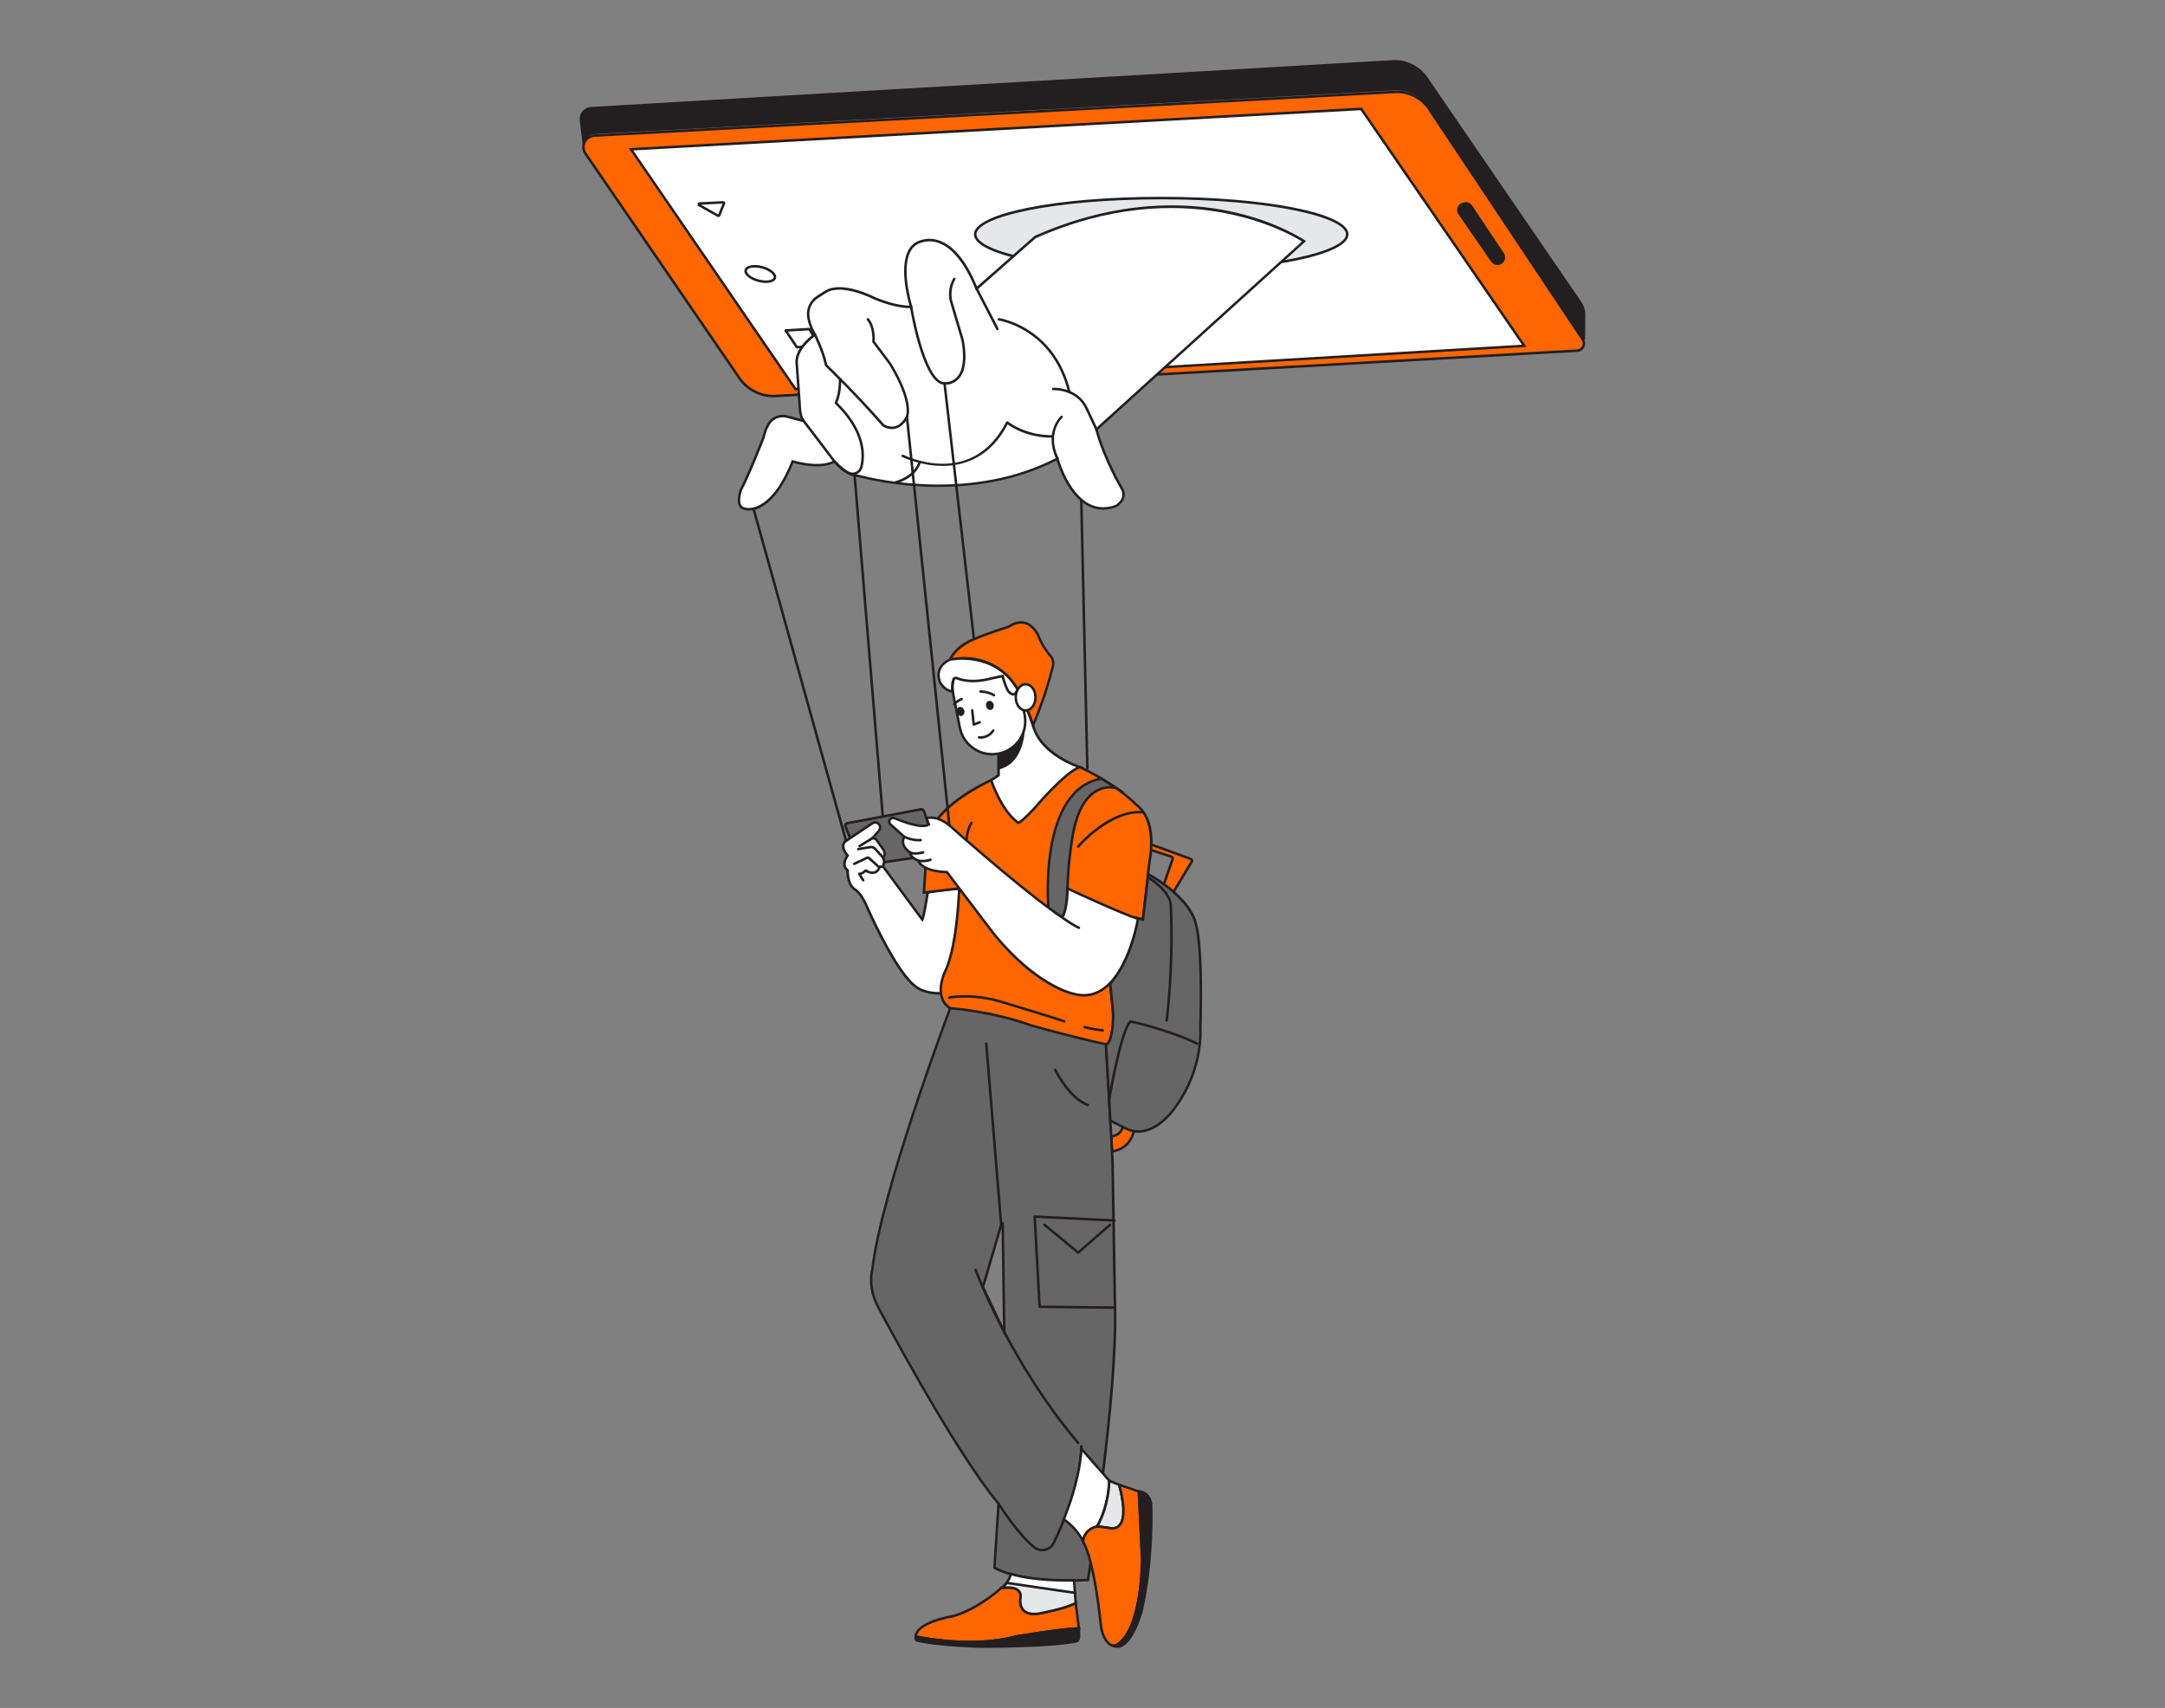 
<svg xmlns="http://www.w3.org/2000/svg" id="a" width="865.76" height="682.89" viewBox="0 0 865.76 682.89">
  <rect x="0" y="0" width="865.76" height="682.89" fill="#808080" stroke="none"/>
  <g>
    <path d="M338.07,330.51l6.06,14.53c.25,.59,.87,.94,1.5,.85l28.37-4.18c.88-.13,1.42-1.03,1.12-1.87l-5.68-15.62c-.17-.46-.64-.73-1.12-.64l-29.51,5.57c-.62,.12-.98,.78-.73,1.36h0Z" fill="#666666" data-secondary="true"></path>
    <path d="M345.42,346.41c-.76,0-1.46-.45-1.76-1.17l-6.06-14.53c-.17-.42-.15-.89,.06-1.29,.22-.4,.59-.67,1.04-.76l29.51-5.57c.72-.14,1.43,.27,1.68,.96l5.68,15.62c.2,.54,.14,1.13-.15,1.63-.29,.49-.79,.83-1.36,.91l-28.37,4.18c-.09,.01-.19,.02-.28,.02h0Zm-6.89-16.09l6.06,14.53c.16,.38,.56,.61,.97,.55l28.37-4.18c.27-.04,.51-.2,.65-.43,.14-.23,.17-.52,.07-.77l-5.68-15.62c-.08-.23-.32-.36-.56-.32l-29.51,5.57c-.15,.03-.27,.12-.34,.25s-.08,.29-.02,.43h-.01Z" fill="#231f20"></path>
  </g>
  <g>
    <path d="M370.96,356.93s-1.49,9.78-2.15,10.77l-15.74-21.32s.98-1.64,0-3.61c0,0,1.64-.98,0-3.28l-2.3-3.28s-.59-1.19-1.78-1.02c-.06,0-.1-.06-.06-.11l2.53-2.95c.71-.83,.62-2.07-.2-2.79h0c-.68-.59-1.66-.66-2.41-.16l-10.54,7.03s-2.95,1.64,.66,5.9c0,0-2.95,3.61,0,5.9,0,0-.33,5.9,3.28,7.87,0,0,1.97,1.31,3.94,5.58,0,0,12.13,28.21,20.66,33.45,0,0,2.62,2.25,9.35,2.27l10.99-7.52-3.61-34.44s-10.14,.77-12.61,1.69v.02Z" fill="#fff"></path>
    <path d="M376.35,397.69h-.16c-6.83-.02-9.56-2.3-9.67-2.39-8.5-5.22-20.3-32.48-20.8-33.64-1.86-4.04-3.74-5.35-3.76-5.36-3.4-1.85-3.53-6.85-3.51-8.06-.75-.65-1.18-1.44-1.28-2.35-.18-1.59,.71-3.11,1.15-3.76-1.3-1.63-1.84-3.1-1.61-4.38,.25-1.36,1.3-1.96,1.34-1.98l10.51-7.01c.93-.62,2.17-.54,3.02,.2,1.02,.89,1.13,2.46,.25,3.49l-1.99,2.32c.9,.3,1.34,1.17,1.37,1.21l2.26,3.22c.68,.95,.94,1.83,.77,2.63-.1,.5-.36,.85-.57,1.08,.62,1.53,.22,2.84-.03,3.42l15.01,20.33c.46-1.73,1.21-5.93,1.8-9.8l.04-.29,.27-.1c2.51-.94,12.33-1.69,12.75-1.73l.48-.04,3.69,35.22-11.36,7.78h.03Zm-26.39-68.35c-.29,0-.57,.08-.82,.25l-10.54,7.03c-.06,.04-.73,.43-.88,1.33-.18,1.03,.39,2.36,1.64,3.84l.27,.32-.26,.32s-1.37,1.71-1.18,3.36c.08,.72,.44,1.32,1.1,1.84l.21,.16v.26c-.02,.06-.28,5.61,3.01,7.4,.12,.08,2.15,1.46,4.15,5.8,.13,.29,12.17,28.13,20.47,33.24,.09,.07,2.63,2.14,8.93,2.2l10.61-7.26-3.53-33.66c-1.96,.16-9.3,.79-11.72,1.53-.33,2.17-1.53,9.7-2.18,10.67l-.4,.59-16.36-22.16,.17-.29c.03-.06,.82-1.44-.02-3.13l-.21-.41,.4-.24s.37-.24,.46-.73c.1-.5-.11-1.13-.61-1.83l-2.3-3.28c-.05-.1-.5-.92-1.3-.81l-.34,.05-.23-.34c-.11-.21-.09-.46,.07-.64l2.53-2.95c.53-.62,.46-1.55-.15-2.09-.28-.24-.63-.37-.98-.37h-.01Z" fill="#231f20"></path>
  </g>
  <g>
    <path d="M460.02,339.8l8.43,2.74c.4,.13,.62,.57,.48,.96l-3.48,10.02,3.07,4.34,8.05-13.32c.25-.41,.06-.94-.39-1.1l-16.19-5.92,.02,2.27h.01Z" fill="#ff6600" data-primary="true"></path>
    <path d="M468.55,358.77l-3.66-5.18,3.56-10.26c.03-.09,0-.16-.01-.2-.02-.04-.06-.1-.15-.13l-8.77-2.85-.03-3.35,16.87,6.17c.35,.13,.63,.41,.75,.76,.12,.36,.08,.74-.11,1.07l-8.45,13.97Zm-2.55-5.34l2.48,3.51,7.66-12.67c.05-.09,.04-.17,.02-.22-.01-.04-.05-.12-.15-.15l-15.52-5.67v1.19l8.1,2.63c.32,.1,.58,.33,.74,.63s.17,.65,.06,.97l-3.39,9.77h0Z" fill="#231f20"></path>
  </g>
  <g>
    <path d="M449.01,450.57s-.61,3.34-4.65,3.85l.34,5.9s6.76-.23,8.73-8.05l.66-3.89-5.08,2.19h0Z" fill="#ff6600" data-primary="true"></path>
    <path d="M444.23,460.83l-.4-6.85,.46-.06c3.61-.46,4.2-3.33,4.22-3.45l.05-.26,6.17-2.66-.81,4.79c-2.05,8.13-9.14,8.46-9.21,8.47l-.49,.02h0Zm.66-5.99l.28,4.92c1.54-.22,6.2-1.39,7.78-7.62l.5-2.94-4.02,1.73c-.25,.83-1.26,3.29-4.54,3.91h0Z" fill="#231f20"></path>
  </g>
  <g>
    <path d="M431.46,651.06c-8.2,.33-25.25,3.28-25.25,3.28-18.04,4.92-40.01,0-40.01,0,.33-5.9,15.09-8.2,15.09-8.2,10.17-2.95,19.08-11.18,19.08-11.18,2.69-1.67,6.5-.95,6.5-.95l4.26,2.95,19.02,3.94,1.31,10.17h0Z" fill="#ff6600" data-primary="true"></path>
    <path d="M387.88,657.02c-11.83,0-21.65-2.15-21.8-2.19l-.41-.09,.02-.42c.35-6.24,14.89-8.57,15.51-8.67,9.88-2.87,18.73-10.98,18.82-11.06,2.9-1.81,6.77-1.11,6.93-1.08l.19,.08,4.18,2.89,19.27,3.99,1.43,11.06-.55,.02c-8.07,.32-25.02,3.24-25.19,3.27-5.99,1.64-12.46,2.18-18.41,2.18v.02Zm-21.12-3.07c3.2,.65,23.02,4.36,39.33-.09,.21-.04,16.49-2.84,24.82-3.27l-1.2-9.27-18.86-3.94-4.17-2.89c-.6-.09-3.79-.5-6.04,.9-.02,.03-9.05,8.29-19.21,11.24-.2,.04-13.69,2.2-14.67,7.32h0Z" fill="#231f20"></path>
  </g>
  <g>
    <path d="M445.89,522.83l-.98-58.38-2.62-46.9-14.76-13.12-29.85-8.53-17.71,7.22s-27.55,72.81-31.16,104.62c0,0-1.97,6.56,2.3,14.76,0,0,29.85,56.74,48.21,78.71l-1.64,25.58s9.84,6.56,37.39,4.92c0,0,11.81-72.48,10.82-108.89h0Zm-52.8-8.19l7.47-25.51c.07-.24,.42-.19,.42,.06l.63,43.49-8.53-18.04h0Z" fill="#666666" data-secondary="true"></path>
    <path d="M426.44,632.48c-20.87,0-28.68-5.03-29.04-5.27l-.24-.16,1.65-25.67c-18.2-21.87-47.84-78.08-48.14-78.65-4.31-8.29-2.42-14.86-2.33-15.13,3.56-31.42,30.89-103.93,31.17-104.66l.08-.2,18.07-7.36,30.21,8.68,14.91,13.26v.21l2.63,46.9,.98,58.4c.97,36.04-10.71,108.25-10.83,108.98l-.06,.4-.4,.02c-3.1,.19-5.99,.27-8.65,.27v-.02Zm-28.26-5.96c1.66,.94,12.02,6.11,36.44,4.72,.93-5.83,11.69-73.84,10.75-108.4h0l-.98-58.38-2.61-46.67-14.52-12.9-29.57-8.45-17.35,7.07c-1.62,4.3-27.59,73.73-31.05,104.3-.04,.15-1.87,6.57,2.24,14.47,.3,.56,30.03,56.94,48.15,78.62l.13,.15-1.63,25.48h0Zm3.95-91.57l-9.59-20.29,7.52-25.7c.1-.34,.43-.55,.78-.51,.35,.05,.61,.34,.62,.7l.67,45.8Zm-8.53-20.38l7.46,15.78-.57-39.31-6.89,23.53h0Z" fill="#231f20"></path>
  </g>
  <g>
    <path d="M630.65,140.22l-320.43,18.13c-5.82,.33-11.38-2.44-14.63-7.28l-61.48-89.66c-.74-1.07-.94-2.28-.74-3.4,.36-1.96,1.99-3.64,4.26-3.77l320.19-17.47c5.44-.29,10.64,2.31,13.66,6.85l61.41,92.11c.25,.37,.4,.77,.46,1.18,.25,1.6-.91,3.22-2.7,3.32h0Z" fill="#ff6600" data-primary="true"></path>
    <path d="M309.3,158.87c-5.62,0-10.97-2.83-14.12-7.53l-61.47-89.66c-.77-1.12-1.06-2.46-.81-3.77,.43-2.33,2.37-4.05,4.73-4.18l320.19-17.47c5.6-.3,11,2.41,14.1,7.07l61.41,92.11c.28,.43,.46,.89,.54,1.38,.14,.94-.12,1.91-.73,2.65-.6,.75-1.47,1.19-2.44,1.24l-320.43,18.13c-.32,.02-.63,.03-.95,.03h-.02Zm249.34-121.63c-.26,0-.52,0-.78,.02L237.67,54.73c-1.89,.1-3.45,1.48-3.8,3.36-.19,1.05,.04,2.13,.66,3.02l61.48,89.66c3.14,4.68,8.58,7.38,14.19,7.07l320.43-18.13c.68-.04,1.3-.35,1.72-.87,.43-.53,.62-1.21,.52-1.87-.05-.34-.18-.67-.38-.98l-61.41-92.11c-2.76-4.15-7.47-6.65-12.43-6.65h-.01Z" fill="#231f20"></path>
  </g>
  <g>
    <path d="M633.47,125.95l-.09,9.83c-.06-.4-.21-.8-.46-1.18l-61.41-92.11c-3.02-4.54-8.21-7.14-13.66-6.85L237.67,53.12c-2.27,.12-3.9,1.81-4.26,3.77l-1.08-8.77c-.31-2.48,1.55-4.7,4.04-4.85l320.54-18.73c5.34-.31,10.46,2.2,13.49,6.61l61.55,89.81c1.01,1.47,1.54,3.21,1.52,4.99h0Z" fill="#231f20"></path>
    <path d="M632.88,135.86c-.05-.34-.18-.67-.38-.98l-61.41-92.11c-2.91-4.37-7.97-6.91-13.21-6.63L237.69,53.62c-1.89,.1-3.45,1.48-3.8,3.36l-.59,3.2-1.48-12c-.17-1.34,.22-2.64,1.08-3.68s2.08-1.65,3.42-1.73l320.54-18.73c5.49-.32,10.82,2.3,13.93,6.83l61.55,89.81c1.07,1.56,1.63,3.39,1.61,5.28l-.09,9.83-.99,.07h.01Zm-74.22-100.73c5.29,0,10.32,2.67,13.26,7.09l60.97,91.45,.07-7.72c.02-1.69-.48-3.31-1.43-4.7l-61.55-89.81c-2.91-4.25-7.91-6.69-13.05-6.4L236.39,43.77c-1.07,.06-2.03,.55-2.71,1.37s-.99,1.86-.86,2.92l.85,6.86c.87-1.32,2.32-2.2,3.98-2.29l320.19-17.47c.28-.02,.56-.02,.84-.02h-.02Z" fill="#231f20"></path>
  </g>
  <g>
    <polygon points="252.35 59.69 544.32 43.54 609.51 138.26 318.1 155.53 252.35 59.69" fill="#fff"></polygon>
    <path d="M317.84,156.05L251.43,59.24l.89-.05,292.25-16.17,.16,.23,65.69,95.45-.88,.05-291.7,17.29h0ZM253.26,60.15l65.09,94.87,290.25-17.2-64.53-93.76L253.26,60.15Z" fill="#231f20"></path>
  </g>
  <g>
    <path d="M583.65,85.44l13.06,18.91c.65,.94,1.84,1.34,2.92,.98h0c1.6-.53,2.26-2.45,1.32-3.86l-12.68-19.03c-.63-.94-1.79-1.36-2.87-1.03l-.38,.11c-1.67,.5-2.36,2.48-1.37,3.92Z" fill="#231f20"></path>
    <path d="M598.83,105.96c-.99,0-1.95-.48-2.53-1.32l-13.06-18.91c-.56-.82-.7-1.82-.37-2.76s1.06-1.64,2.01-1.92l.38-.11c1.3-.39,2.68,.11,3.43,1.24l12.68,19.03c.53,.8,.66,1.78,.35,2.7-.31,.91-1.02,1.61-1.93,1.91-.32,.1-.64,.16-.96,.16v-.02Zm-14.77-20.8l13.06,18.91c.52,.75,1.49,1.07,2.35,.79,.62-.21,1.09-.68,1.3-1.29,.21-.61,.12-1.28-.24-1.82l-12.68-19.03c-.51-.76-1.44-1.1-2.31-.83l-.38,.11c-.64,.19-1.13,.66-1.36,1.29-.22,.63-.13,1.31,.25,1.86h.01Z" fill="#231f20"></path>
  </g>
  <g>
    <path d="M396.37,311.95s-23.94,10.49-25.58,24.6l-1.31,20.33,14.1-1.64s-.66,23.61-5.9,33.78c0,0-4.59,9.84,2.3,14.1,0,0,16.07,.98,32.47,6.89,0,0,14.76,4.26,29.85,7.54,0,0,2.13,.24,2.77-7.35,.21-2.52,.15-5.05-.12-7.56l-1.01-9.37,10.49-26.24,2.62,.66,2.62-23.29s3.61-16.07-5.25-22.63c0,0-7.22-7.87-22.63-15.09l-20.99,2.62-14.43,2.62v.03Z" fill="#ff6600" data-primary="true"></path>
    <path d="M442.3,418.05h-.07c-14.98-3.25-29.78-7.52-29.93-7.56-16.17-5.82-32.2-6.86-32.36-6.87h-.13l-.11-.07c-7.18-4.45-2.53-14.64-2.49-14.74,4.69-9.09,5.69-29.33,5.84-33.01l-14.12,1.64,1.35-20.93c1.66-14.25,24.89-24.59,25.88-25.02l.11-.03,14.43-2.62,21.16-2.65,.13,.06c15.33,7.17,22.71,15.12,22.79,15.2,8.94,6.61,5.52,22.41,5.37,23.08l-2.68,23.8-2.75-.69-10.29,25.72,1,9.24c.29,2.64,.33,5.22,.12,7.65-.33,3.88-1.12,6.44-2.29,7.4-.43,.35-.8,.4-.96,.4h0Zm-62.17-15.42c1.56,.11,16.97,1.32,32.48,6.91,.12,.03,14.88,4.29,29.78,7.52-.05-.02,1.62-.34,2.17-6.9,.2-2.37,.16-4.88-.12-7.46l-1.03-9.49,10.7-26.76,2.49,.62,2.56-22.72c.04-.21,3.44-15.88-5.05-22.17-.14-.14-7.37-7.91-22.41-14.97l-20.85,2.61-14.34,2.61c-1.25,.56-23.68,10.83-25.23,24.17l-1.27,19.71,14.08-1.64-.02,.58c-.03,.97-.72,23.84-5.96,34-.03,.08-4.26,9.37,2.01,13.38h0Z" fill="#231f20"></path>
  </g>
  <g>
    <path d="M419.26,362.95s-4.3-47.04,21.17-51.64l5.93,3.78s-12.93-4.12-17.2,17.86c0,0-1.97,9.84-2.3,22.3,0,0-.33,12.79-2.76,11.1l-4.85-3.39h.01Z" fill="#666666" data-secondary="true"></path>
    <path d="M424.53,366.99c-.24,0-.48-.08-.71-.24l-5.04-3.53-.02-.23c-.04-.47-4.04-47.54,21.58-52.18l.19-.03,9.29,5.91-3.61-1.13s-3.75-1.13-7.71,1.23c-4.27,2.54-7.24,8.01-8.84,16.25-.02,.1-1.96,9.95-2.29,22.22-.06,2.48-.42,10.65-2.34,11.62-.16,.08-.32,.12-.49,.12h-.01Zm-4.8-4.33l4.65,3.26c.12,.08,.16,.06,.18,.05,.95-.48,1.67-5.96,1.8-10.76,.33-12.36,2.29-22.29,2.31-22.39,1.66-8.54,4.8-14.23,9.33-16.92,2.34-1.39,4.56-1.68,6.15-1.64l-3.83-2.44c-23.62,4.5-20.86,47.3-20.59,50.84h0Z" fill="#231f20"></path>
  </g>
  <path d="M431.13,339.01c-.11,0-.23-.04-.32-.12-.21-.18-.24-.49-.06-.7,.52-.61,12.78-14.94,26.33-13.95,.28,.02,.48,.26,.46,.54-.02,.27-.25,.48-.54,.46-13.03-.95-25.37,13.45-25.49,13.6-.1,.12-.24,.18-.38,.18h0Z" fill="#231f20"></path>
  <path d="M353.07,343.27c-.13,0-.27-.05-.37-.16l-3.16-3.42c-.37-.4-.91-.58-1.45-.5l-4.78,.8c-.27,.05-.53-.14-.58-.41s.14-.53,.41-.58l4.78-.8c.87-.14,1.75,.16,2.35,.81l3.16,3.42c.19,.2,.17,.52-.03,.71-.1,.09-.22,.13-.34,.13h0Z" fill="#231f20"></path>
  <path d="M352.02,347.11c-.95,0-1.46-.53-1.61-.72l-3.26-2.96s-.11-.05-.16-.02l-5.19,2.44c-.25,.12-.55,0-.67-.24-.12-.25-.01-.55,.24-.67l5.19-2.44c.42-.2,.91-.12,1.26,.19l3.29,2.99s.06,.06,.08,.09c.04,.06,.5,.62,1.69,.14,.25-.1,.55,.02,.65,.28s-.02,.55-.28,.65c-.48,.19-.89,.26-1.24,.26h.01Z" fill="#231f20"></path>
  <path d="M345.2,352.46c-.17,0-.33-.08-.42-.23l-1.64-2.62c-.11-.18-.1-.41,.03-.57,.13-.17,.35-.23,.55-.16h.07c.22,0,.94-.09,2.04-1.19,.17-.17,.44-.19,.64-.06,.02,.01,1.69,1.17,3.13,.73,.74-.23,1.32-.86,1.71-1.89,.1-.26,.39-.39,.65-.29,.26,.1,.39,.39,.29,.65-.51,1.33-1.31,2.17-2.36,2.48-1.46,.44-2.97-.27-3.64-.65-.73,.67-1.36,.98-1.83,1.11l1.2,1.93c.15,.23,.08,.54-.16,.69-.08,.05-.17,.08-.26,.08h0Z" fill="#231f20"></path>
  <path d="M386.49,336.79h0c-.28,0-.5-.23-.5-.5,0-.18,.07-4.52,2.09-7.56,.15-.23,.46-.29,.69-.14s.29,.46,.14,.69c-1.86,2.79-1.93,6.98-1.93,7.02,0,.27-.23,.5-.5,.5h0Z" fill="#231f20"></path>
  <path d="M425.56,408.87c-.12,0-.22-.04-.31-.1-1.28-.51-14.99-4.7-24.11-7.46-11.86-3.85-21.31-1.98-21.4-1.96-.27,.05-.54-.12-.59-.39s.12-.53,.39-.59c.1-.02,9.78-1.95,21.9,1.98,17.55,5.31,22.64,6.86,24.08,7.52h.04v.02c.55,.26,.53,.38,.51,.55-.04,.25-.26,.43-.51,.43h0Z" fill="#231f20"></path>
  <path d="M440.97,412.48h-.06c-5.24-.65-7.23-1.31-7.31-1.33-.26-.09-.4-.37-.32-.63,.09-.26,.37-.4,.63-.32,.02,0,2.01,.65,7.12,1.29,.27,.03,.47,.28,.43,.56-.03,.25-.25,.44-.5,.44h.01Z" fill="#231f20"></path>
  <path d="M400.3,489.55c-.26,0-.48-.2-.5-.46l-5.9-71.83c-.02-.28,.18-.52,.46-.54,.28-.02,.52,.18,.54,.46l5.9,71.83c.02,.28-.18,.52-.46,.54h-.04Z" fill="#231f20"></path>
  <path d="M445.89,523.33h0l-30.17-.33c-.26,0-.48-.21-.49-.47l-1.97-36.08c0-.14,.04-.28,.14-.38s.24-.15,.38-.15l31.88,1.57c.28,.01,.49,.25,.48,.52s-.26,.5-.52,.48l-31.33-1.54,1.91,35.05,29.7,.32c.28,0,.5,.23,.49,.51,0,.27-.23,.49-.5,.49h0Z" fill="#231f20"></path>
  <path d="M431.13,501.35c-.11,0-.23-.04-.32-.12l-13.45-11.15c-.21-.18-.24-.49-.07-.7,.18-.21,.49-.24,.7-.07l13.12,10.88,12.47-10.87c.21-.18,.52-.16,.71,.05,.18,.21,.16,.52-.05,.71l-12.79,11.15c-.09,.08-.21,.12-.33,.12h.01Z" fill="#231f20"></path>
  <path d="M431.13,577.44c-.14,0-.28-.06-.38-.18-27.61-32.81-40.95-68.99-41.08-69.35-.09-.26,.04-.55,.3-.64,.26-.09,.55,.04,.64,.3,.13,.36,13.41,36.38,40.91,69.05,.18,.21,.15,.53-.06,.7-.09,.08-.21,.12-.32,.12h0Z" fill="#231f20"></path>
  <path d="M416.79,620.27c-1.2,0-2.37-.39-3.35-1.13-6.5-4.93-14.22-17.15-14.55-17.66-.15-.23-.08-.54,.16-.69,.23-.15,.54-.08,.69,.16,.08,.13,7.95,12.58,14.3,17.4,1.09,.82,2.48,1.12,3.81,.8s2.44-1.21,3.05-2.44c3.15-6.45,10.54-23.12,11.05-38.47,0-.28,.24-.49,.52-.48,.28,0,.49,.24,.48,.52-.51,15.54-7.97,32.36-11.15,38.87-.73,1.5-2.09,2.58-3.71,2.97-.43,.1-.86,.15-1.3,.15Z" fill="#231f20"></path>
  <g>
    <path d="M425.39,607.47s5.08,3.26,7.71,8.83c0,0,0-4.59,5.58-5.9,0,0,4.59-7.22,4.92-18.37l-11.17-12.77s.02,10.85-7.03,28.21h0Z" fill="#fff"></path>
    <path d="M433.6,618.54l-.95-2.02c-2.53-5.38-7.48-8.59-7.52-8.62l-.35-.22,.16-.38c6.93-17.05,6.99-27.91,6.99-28.02v-1.33l12.18,13.92v.2c-.33,11.16-4.81,18.32-5,18.62l-.11,.17-.2,.05c-5.13,1.21-5.19,5.37-5.19,5.42v2.21Zm-7.6-11.26c1.1,.77,4.54,3.39,6.87,7.51,.49-1.56,1.82-3.89,5.48-4.83,.67-1.13,4.4-7.9,4.73-17.75l-10.23-11.68c-.23,3.33-1.34,13.05-6.86,26.75h0Z" fill="#231f20"></path>
  </g>
  <g>
    <path d="M443.59,592.03l3.94,1.64s5.58,18.04-3.28,17.38c0,0-3.61-.66-5.58-.66,0,0,4.59-7.22,4.92-18.37h0Z" fill="#e6e7e8"></path>
    <path d="M444.71,611.57c-.16,0-.33,0-.5-.02-.09-.01-3.64-.65-5.54-.65h-.91l.49-.77c.04-.07,4.52-7.24,4.84-18.11l.02-.73,4.82,2.01,.07,.22c.15,.49,3.69,12.13,.26,16.44-.85,1.07-2.05,1.61-3.56,1.61h.01Zm-5.19-1.64c2.01,.13,4.68,.61,4.81,.63,1.36,.1,2.41-.3,3.15-1.22,2.87-3.6,.1-13.67-.37-15.3l-3.05-1.27c-.41,8.87-3.4,15.09-4.54,17.16Z" fill="#231f20"></path>
  </g>
  <g>
    <path d="M446.88,657.54c-.48,.32-1.05,.48-1.6,.45-.47-.02-.93-.18-1.33-.46-1.5-1.07-3.55-3.64-3.96-9.75,0,0-2.3-23.29-6.89-31.48,0,0,.33-4.92,5.58-5.9,0,0,1.97,0,5.58,.66,0,0,6.23,1.5,4.76-10.24,0,0-.49-3.87-1.48-7.15l7.87,2.62,1.31,26.89s.3,27.52-9.84,34.35h0Z" fill="#ff6600" data-primary="true"></path>
    <path d="M445.39,658.5h-.14c-.58-.03-1.13-.22-1.6-.55-1.67-1.19-3.75-3.92-4.16-10.12-.02-.22-2.34-23.26-6.82-31.27l-.07-.13v-.15s.43-5.32,5.99-6.36c.18,0,2.15,0,5.76,.66,.08,.02,1.5,.33,2.69-.75,1.07-.97,2.19-3.3,1.48-8.93,0-.04-.5-3.86-1.46-7.07l-.28-.92,9.11,3.04,1.33,27.24c.01,1.15,.19,27.89-10.06,34.79h0c-.52,.35-1.14,.54-1.76,.54v-.02Zm-11.79-42.3c4.54,8.31,6.78,30.59,6.87,31.54,.39,5.83,2.25,8.32,3.75,9.39,.31,.22,.68,.35,1.07,.37,.45,.02,.92-.11,1.3-.37h0c9.8-6.61,9.62-33.66,9.62-33.94l-1.29-26.53-6.65-2.22c.81,3.03,1.21,6.17,1.23,6.31,.61,4.88,0,8.18-1.82,9.81-1.59,1.42-3.47,.99-3.55,.97-3.48-.63-5.44-.64-5.46-.64-4.25,.8-4.96,4.54-5.06,5.3h-.01Z" fill="#231f20"></path>
  </g>
  <g>
    <path d="M456.38,644.51s-4.55,16.3-11.13,13.56l.02-.08c.55,.03,1.12-.13,1.6-.45,10.14-6.83,9.84-34.35,9.84-34.35l-1.31-26.89s4.26,0,4.92,5.25c0,0,.98,21.97-3.94,42.96Z" fill="#231f20"></path>
    <path d="M446.75,658.88c-.56,0-1.12-.12-1.68-.35l-.38-.16,.18-.82,.44-.06c.45,.02,.92-.11,1.3-.37,9.8-6.61,9.62-33.66,9.62-33.93l-1.34-27.4h.52s4.71,.06,5.42,5.69c.01,.26,.93,22.32-3.94,43.14v.02c-.13,.46-3.22,11.37-8.16,13.77-.65,.32-1.31,.47-1.96,.47h-.02Zm9.18-62.03l1.28,26.31c.01,1.15,.19,27.55-9.86,34.66,.31-.06,.61-.16,.92-.32,4.47-2.17,7.52-12.75,7.63-13.13,4.84-20.67,3.93-42.6,3.92-42.82-.46-3.7-2.82-4.53-3.89-4.72v.02Z" fill="#231f20"></path>
  </g>
  <g>
    <path d="M430.15,640.9c-3.94,2.3-14.76,4.26-14.76,4.26-8.01,1.14-7.54-4.94-7.28-6.52,.07-.44,.07-.89-.05-1.33-.92-3.52-6.99-2.47-7.69-2.34-.01,0-.02-.01,0-.02,.87-.45,1.6-1.24,2.18-2.08,1.17-1.67,1.78-3.57,1.78-3.57,9.75,3.05,25.18,2.56,25.18,2.56l.35,4.99,.29,4.02v.03Z" fill="#fff"></path>
    <path d="M413.53,645.8c-1.98,0-3.5-.53-4.54-1.58-1.77-1.8-1.55-4.56-1.38-5.66,.06-.4,.05-.78-.04-1.12-.8-3.06-6.47-2.09-7.11-1.97l-.42,.08-.31-.82,.4-.22c.69-.36,1.37-1.01,2-1.92,1.11-1.58,1.71-3.41,1.71-3.43l.15-.47,.47,.15c9.55,2.99,24.86,2.55,25.01,2.54l.48-.02,.69,9.81-.27,.16c-3.97,2.31-14.48,4.24-14.92,4.32-.69,.1-1.34,.15-1.95,.15h.03Zm-10.44-11.57c2.17,0,4.82,.53,5.45,2.96,.12,.47,.14,.99,.06,1.53-.15,.95-.35,3.32,1.1,4.8,1.12,1.13,3.01,1.52,5.62,1.15,.09-.02,10.29-1.89,14.31-4.05l-.58-8.22c-2.65,.05-15.65,.14-24.4-2.46-.26,.68-.82,2.01-1.68,3.24-.29,.41-.58,.78-.89,1.09,.32-.02,.67-.04,1.02-.04h-.01Z" fill="#231f20"></path>
  </g>
  <g>
    <path d="M430.15,640.9c-3.94,2.3-14.76,4.26-14.76,4.26-8.01,1.14-7.54-4.94-7.28-6.52,.07-.44,.07-.89-.05-1.33-.92-3.52-6.99-2.47-7.69-2.34-.01,0-.02-.01,0-.02,.87-.45,1.6-1.24,2.18-2.08l27.31,3.99,.29,4.02v.02Z" fill="#e6e7e8"></path>
    <path d="M413.53,645.8c-1.98,0-3.5-.53-4.54-1.58-1.77-1.8-1.55-4.56-1.38-5.66,.06-.4,.05-.78-.04-1.12-.8-3.06-6.47-2.09-7.11-1.97l-.42,.08-.31-.82,.4-.22c.69-.36,1.37-1.01,2-1.92l.18-.25,28.02,4.09,.34,4.74-.27,.16c-3.97,2.31-14.48,4.24-14.92,4.32-.69,.1-1.34,.15-1.95,.15h0Zm-10.44-11.57c2.17,0,4.82,.53,5.45,2.96,.12,.47,.14,.99,.06,1.53-.15,.95-.35,3.32,1.1,4.8,1.12,1.13,3.01,1.52,5.62,1.15,.09-.02,10.29-1.89,14.31-4.05l-.23-3.31-26.61-3.89c-.23,.31-.47,.59-.71,.84,.32-.02,.67-.04,1.02-.04h0Z" fill="#231f20"></path>
  </g>
  <g>
    <path d="M431.46,651.06v3.62c0,.78-.55,1.46-1.31,1.62-8.09,1.69-28.53,1.98-28.53,1.98-21.65,.66-34.76-2.3-34.76-2.3-.98-.33-.66-1.64-.66-1.64,0,0,21.97,4.92,40.01,0,0,0,17.05-2.95,25.25-3.28h0Z" fill="#231f20"></path>
    <path d="M395.44,658.87c-17.8,0-28.59-2.38-28.7-2.4-1.17-.39-1.18-1.64-1.03-2.25l.12-.47,.48,.11c.22,.05,22.06,4.83,39.77,0,.22-.04,17.23-2.97,25.36-3.3l.52-.02v4.14c0,1.02-.72,1.9-1.71,2.11-8.05,1.68-27.79,1.98-28.63,1.99-2.14,.06-4.2,.09-6.18,.09Zm-28.8-3.93c.02,.23,.11,.47,.37,.56,.08,.02,13.27,2.91,34.59,2.27,.21,0,20.49-.31,28.45-1.97,.53-.11,.91-.59,.91-1.13v-3.09c-8.26,.42-24.5,3.22-24.67,3.25-16.31,4.45-36.09,.83-39.65,.11Z" fill="#231f20"></path>
  </g>
  <path d="M435.07,442.32s-.11,0-.16-.03c-7.65-2.66-13.17-13.88-13.4-14.36-.12-.25-.02-.55,.23-.67,.25-.12,.55-.02,.67,.23,.05,.11,5.57,11.32,12.83,13.85,.26,.09,.4,.38,.31,.64-.07,.21-.27,.34-.47,.34h-.01Z" fill="#231f20"></path>
  <g>
    <path d="M459.21,349.55s16.85,8.97,19.15,20.45c0,0,2.62,7.54,1.64,41.65,0,0,1.31,15.41-9.84,30.83,0,0-9.18,14.43-20.33,8.53l-5.81-2.93-1.74-30.52s1.68,.21,2.52-6.09c.41-3.09,.41-6.23,.08-9.33l-.96-8.85s8.86-9.51,10.82-26.24l2.3,.66,2.17-18.15h0Z" fill="#666666" data-secondary="true"></path>
    <path d="M455.26,452.91c-1.81,0-3.71-.43-5.67-1.47l-6.06-3.06-1.79-31.41,.59,.07s1.25-.34,1.96-5.66c.39-2.95,.42-6.05,.08-9.21l-.98-9.08,.16-.17c.09-.09,8.77-9.6,10.69-25.96l.07-.58,2.3,.66,2.19-18.29,.64,.34c.7,.37,17.09,9.21,19.4,20.79,.09,.25,2.62,7.95,1.65,41.77,.01,.1,1.2,15.72-9.93,31.11-.06,.1-6.58,10.14-15.31,10.14h.01Zm-10.76-5.15l5.55,2.8c10.62,5.62,19.6-8.21,19.69-8.35,10.92-15.1,9.78-30.37,9.76-30.52,.96-33.55-1.59-41.46-1.61-41.53-1.99-9.91-15.18-18.03-18.27-19.81l-2.15,17.99-2.3-.66c-1.94,15.13-9.54,24.4-10.73,25.76l.93,8.63c.35,3.25,.32,6.43-.08,9.45-.63,4.71-1.75,6.06-2.49,6.41l1.7,29.82h0Z" fill="#231f20"></path>
  </g>
  <path d="M466.55,408.54h-.06c-.27-.03-.47-.28-.44-.55,2.91-24.92,1.65-46.27,1.64-46.48-.93-5.55-8.77-10.23-8.85-10.27-.24-.14-.32-.45-.18-.68,.14-.24,.45-.32,.68-.18,.34,.2,8.32,4.96,9.33,11.02,.02,.27,1.29,21.7-1.64,46.71-.03,.25-.25,.44-.5,.44h.02Z" fill="#231f20"></path>
  <path d="M443.56,440.07h-.08c-.27-.04-.46-.3-.41-.57,.19-1.15,4.7-28.14,8.73-31.5,.12-.1,.27-.14,.43-.1,.15,.03,15.28,3.36,26.68,8.89,.25,.12,.35,.42,.23,.67s-.42,.35-.67,.23c-10.48-5.09-24.17-8.3-26.2-8.76-3.08,3.19-6.96,23.16-8.21,30.74-.04,.25-.25,.42-.49,.42v-.02Z" fill="#231f20"></path>
  <path d="M287.27,86.79c-.15,0-.29-.04-.42-.11l-7.49-4.21c-.33-.19-.5-.57-.41-.94s.41-.64,.79-.66l9.37-.47c.29,0,.57,.12,.74,.36,.17,.24,.21,.54,.1,.81l-1.87,4.68c-.09,.23-.28,.41-.51,.49-.09,.03-.19,.05-.28,.05h-.02Zm-6.98-4.95l6.91,3.89,1.73-4.32-8.64,.43Zm-.53-.47h0Z" fill="#231f20"></path>
  <path d="M306.28,113.14c-.97,0-2.02-.14-3.08-.42-3.54-.93-5.95-3.05-5.48-4.83s3.61-2.45,7.14-1.53c3.54,.93,5.95,3.05,5.48,4.83h0c-.24,.92-1.16,1.57-2.6,1.82-.45,.08-.94,.12-1.46,.12h0Zm-4.5-6.19c-1.72,0-2.91,.5-3.09,1.2-.27,1.05,1.62,2.79,4.76,3.61,1.49,.39,2.95,.49,4.11,.28,1.02-.18,1.68-.58,1.81-1.09,.27-1.05-1.62-2.79-4.76-3.61-1.03-.27-1.99-.39-2.83-.39Zm8.08,4.13h0Z" fill="#231f20"></path>
  <path d="M318.65,139.32c-.17,0-.32-.08-.42-.22l-4.46-6.69c-.1-.15-.11-.34-.03-.5s.24-.27,.42-.28l9.47-.56c.19,0,.37,.08,.46,.25l3.9,6.69c.09,.15,.09,.33,0,.49-.08,.15-.24,.25-.41,.26l-8.92,.56h0Zm-3.56-6.74l3.81,5.72,7.82-.49-3.34-5.72-8.3,.49h0Z" fill="#231f20"></path>
  <g>
    <ellipse cx="464.36" cy="93.68" rx="74.39" ry="14.49" fill="#e6e7e8"></ellipse>
    <path d="M464.36,108.67c-41.99,0-74.89-6.58-74.89-14.99s32.89-14.99,74.89-14.99,74.89,6.58,74.89,14.99-32.89,14.99-74.89,14.99Zm0-28.97c-44.2,0-73.89,7.23-73.89,13.99s29.69,13.99,73.89,13.99,73.89-7.23,73.89-13.99-29.69-13.99-73.89-13.99Z" fill="#231f20"></path>
  </g>
  <g>
    <path d="M390.53,115.41c-11.14-27.3-24.52-17.83-24.52-17.83-7.8,5.57-1.67,25.07-1.67,25.07,0,0-5.01,.56-14.49-3.34,0,0-12.82-6.69-19.5-2.79l-3.41,2.17c-2.57,1.64-4.05,4.57-3.74,7.61,.21,2.04,.94,4.56,2.7,7.49,0,0-8.36,5.57-7.24,12.26l1.11,15.6s0,4.61,1.48,6.47c.05,.07,0,.17-.09,.14l-6.38-1.7c-2.75-.73-5.69,.34-7.25,2.71-.87,1.31-1.67,3.16-2.24,5.75,0,0-6.13,15.6-8.92,20.62,0,0-2.79,7.24,1.67,7.8,0,0,10.03,3.34,18.94-18.94,0,0,10.59,3.34,16.72,0,0,0,3.89,4.86,8.04,5.5,.71,.11,1.42,.23,2.12,.41,7.29,1.9,45.4,10.53,79-7.03,0,0,6.69,25.07,23.4,18.94,0,0,5.01-2.79,2.23-7.24,0,0-6.69-11.14-10.03-23.4l83.02-75.22s-43.46-30.09-107.54-1.67l-23.4,20.62h-.01Z" fill="#fff"></path>
    <path d="M299.57,204.15c-.99,0-1.59-.19-1.69-.22-.99-.11-1.79-.61-2.29-1.45-1.44-2.4,.24-6.82,.31-7.01,2.77-4.99,8.86-20.46,8.92-20.62,.51-2.34,1.29-4.33,2.29-5.84,1.68-2.54,4.81-3.72,7.8-2.92l5.4,1.44c-1.02-2.21-1.04-5.7-1.04-5.87l-1.11-15.57c-1.02-6.11,5.39-11.21,7.08-12.44-1.44-2.5-2.29-4.96-2.53-7.3-.33-3.22,1.2-6.31,3.97-8.08l3.41-2.17c6.86-4,19.47,2.49,20,2.76,7.34,3.02,12.04,3.33,13.59,3.31-1-3.47-5.25-19.8,2.04-25.01,.16-.11,3.97-2.75,9.27-1.2,6.01,1.75,11.3,8.01,15.73,18.6l23-20.24c33.22-14.73,60.81-13.49,78.1-9.85,18.76,3.94,29.81,11.49,29.92,11.57l.52,.36-83.26,75.44c3.31,11.93,9.83,22.87,9.89,22.98,.85,1.36,1.11,2.73,.77,4.05-.63,2.44-3.08,3.83-3.18,3.88-4.1,1.51-7.9,1.34-11.38-.47-7.94-4.13-11.75-15.43-12.58-18.19-33.61,17.25-71.52,8.69-78.81,6.79-.69-.18-1.4-.29-2.07-.4-3.71-.57-7.12-4.25-8.09-5.37-5.61,2.76-14.23,.57-16.3-.02-6.88,16.94-14.41,19.03-17.71,19.03l.03,.03Zm-2.77-8.25s-1.54,4.1-.36,6.07c.34,.57,.88,.89,1.65,.99,.19,.05,9.82,2.87,18.42-18.63l.17-.43,.44,.14c.1,.03,10.46,3.24,16.33,.04l.37-.2,.26,.33s3.82,4.72,7.72,5.32c.69,.11,1.43,.23,2.17,.42,7.27,1.9,45.23,10.47,78.64-6.99l.55-.29,.16,.6c.04,.14,3.76,13.74,12.25,18.16,3.22,1.67,6.75,1.82,10.5,.45h0s2.12-1.23,2.63-3.23c.27-1.05,.05-2.15-.65-3.28-.07-.12-6.76-11.35-10.09-23.54l-.08-.3,.23-.21,82.54-74.78c-5.17-3.25-47.19-27.56-106.45-1.31l-23.87,21.03-.27-.65c-4.3-10.54-9.61-16.99-15.35-18.67-4.85-1.41-8.38,1.03-8.41,1.06-7.42,5.3-1.54,24.32-1.48,24.52l.18,.58-.6,.07c-.21,.02-5.25,.53-14.73-3.38-.17-.08-12.69-6.53-19.06-2.82l-3.4,2.16c-2.46,1.56-3.8,4.3-3.51,7.14,.23,2.32,1.12,4.77,2.63,7.29l.25,.41-.4,.26c-.08,.05-8.08,5.47-7.03,11.76l1.12,15.65c0,.08,.02,4.5,1.37,6.19,.16,.2,.17,.48,.03,.69s-.4,.31-.64,.25l-6.38-1.7c-2.57-.68-5.27,.32-6.71,2.51-.93,1.41-1.66,3.29-2.17,5.58-.27,.71-6.2,15.76-8.97,20.75h0Z" fill="#231f20"></path>
  </g>
  <path d="M438.45,172.19c-.19,0-.37-.11-.45-.29l-3.9-8.36c-3.71-7.96-12.8-7.52-12.89-7.51-.27,.02-.51-.19-.53-.47s.19-.51,.47-.53c.1,0,9.86-.48,13.85,8.09l3.9,8.36c.12,.25,0,.55-.24,.66-.07,.03-.14,.05-.21,.05h0Z" fill="#231f20"></path>
  <path d="M427.62,157.24c-.23,0-.43-.15-.49-.38-6.22-25.44-27.54-28.66-27.75-28.69-.27-.04-.46-.29-.43-.56,.04-.27,.29-.46,.56-.43,.22,.03,22.2,3.33,28.59,29.45,.07,.27-.1,.54-.37,.6-.04,0-.08,0-.12,0h0Z" fill="#231f20"></path>
  <path d="M398.89,132.07c-.18,0-.36-.1-.44-.27l-8.36-16.16c-.13-.25-.03-.55,.21-.67,.24-.13,.55-.03,.67,.21l8.36,16.16c.13,.25,.03,.55-.21,.67-.07,.04-.15,.06-.23,.06h0Z" fill="#231f20"></path>
  <path d="M378.07,153.82c-.23,0-.38,0-.41-.02-8.63,0-13.61-29.79-13.81-31.06-.04-.27,.14-.53,.41-.57s.53,.14,.57,.41c1.38,8.41,6.37,30.23,12.88,30.23,.08,0,2.83,.25,4.92-1.99,2.39-2.55,3.06-7.42,1.94-14.06-.06-.39-.16-.8-.29-1.21l-4.27-14.42c-.06-.16-1.71-4.7,1.16-9.86,.13-.24,.44-.33,.68-.19,.24,.13,.33,.44,.19,.68-2.63,4.74-1.1,9.01-1.08,9.06l4.28,14.45c.14,.46,.24,.91,.31,1.33,1.19,7.07,.45,12.09-2.21,14.92-1.95,2.08-4.34,2.3-5.28,2.3h0Z" fill="#231f20"></path>
  <path d="M356.68,171.57c-2.11,0-3.69-1.08-3.77-1.14-.03-.02-.06-.05-.09-.08-11.55-13.2-22.7-23.82-22.81-23.93-.07-.07-.13-.16-.15-.26-1.09-5.44-4.38-12.07-4.41-12.13-.12-.25-.02-.55,.22-.67,.25-.12,.55-.02,.67,.22,.14,.27,3.33,6.69,4.47,12.23,1.21,1.16,11.78,11.34,22.72,23.83,.31,.2,2.17,1.3,4.3,.79,1.71-.41,3.19-1.75,4.4-3.99,.02-.04,2.47-5.61-6.67-20.68l-6.66-8.87c-.08-.1-.11-.22-.1-.35,0-.05,.5-5.41-2.12-8.55-.18-.21-.15-.53,.06-.7,.21-.18,.53-.15,.7,.06,2.62,3.14,2.43,8.03,2.36,9.09l6.57,8.76c9.53,15.7,6.85,21.46,6.73,21.7-1.36,2.52-3.06,4.03-5.07,4.51-.48,.11-.94,.16-1.38,.16h.03Z" fill="#231f20"></path>
  <path d="M340.92,189.95c-.7,0-1.39-.18-2.01-.54-2.91-1.66-5.47-4.46-5.58-4.57l-12.48-16.41c-.17-.22-.12-.53,.1-.7s.53-.12,.7,.1l12.45,16.38h0s2.54,2.77,5.31,4.34c.85,.48,1.85,.54,2.75,.15,.92-.39,1.58-1.18,1.82-2.15,1.14-4.63,1.35-14.05-10.06-25.09-.16-.15-.2-.39-.1-.59,.02-.03,1.64-3.24,1.63-9.19,0-.28,.22-.5,.5-.5h0c.28,0,.5,.22,.5,.5,.01,5.17-1.15,8.32-1.58,9.32,11.51,11.27,11.27,20.99,10.08,25.79-.31,1.28-1.19,2.31-2.4,2.83-.52,.23-1.08,.34-1.62,.34h-.01Z" fill="#231f20"></path>
  <path d="M422.85,183.89c-.19,0-.37-.11-.45-.29-5.11-10.79,1.72-17.23,1.79-17.3,.2-.19,.52-.17,.71,.03s.17,.52-.03,.71c-.26,.24-6.35,6.03-1.56,16.13,.12,.25,.01,.55-.24,.67-.07,.03-.14,.05-.21,.05h-.01Z" fill="#231f20"></path>
  <path d="M358.21,193.36c-.23,0-.43-.16-.49-.39-.06-.27,.1-.54,.37-.6,.07-.02,7.01-1.69,9.12-7.48,.09-.26,.38-.39,.64-.3s.39,.38,.3,.64c-2.3,6.31-9.52,8.05-9.83,8.12-.04,0-.08,0-.11,0h0Z" fill="#231f20"></path>
  <path d="M376.91,186.27c-8.85,0-15.99-3.47-16.14-3.54-.25-.12-.35-.42-.22-.67,.12-.25,.42-.35,.67-.22,1.12,.56,27.58,13.39,41.12-13.15,.07-.14,.2-.23,.34-.26,.15-.03,.3,0,.42,.11,.07,.05,6.69,5.46,17.51,5.46,.28,0,.5,.22,.5,.5s-.22,.5-.5,.5c-9.63,0-15.91-4.03-17.66-5.31-6.98,13.25-17.34,16.6-26.05,16.6v-.02Z" fill="#231f20"></path>
  <g>
    <path d="M399.35,301.3l-.03,8.68-2.95,1.97s3.94,12.13,10.82,17.05c0,0,.98,0,6.23-5.58,0,0,12.46-14.76,18.37-16.73,0,0-15.74-4.92-18.69-16.73l-2.8-7.61-3.43,1.38-7.52,17.56h0Z" fill="#fff"></path>
    <path d="M407.19,329.5h-.16l-.13-.09c-6.94-4.96-10.85-16.8-11.01-17.31l-.12-.36,3.05-2.03,.07-8.6,7.6-17.75,4.1-1.65,2.98,8.09c2.87,11.45,18.22,16.37,18.37,16.42l1.48,.46-1.47,.49c-5.7,1.9-18.02,16.43-18.14,16.58-3.45,3.66-5.85,5.75-6.61,5.75h-.01Zm-10.23-17.35c.7,2,4.41,11.92,10.32,16.3,.35-.21,1.82-1.17,5.78-5.37,.46-.55,11.11-13.1,17.36-16.33-3.82-1.44-15.28-6.52-17.81-16.65l-2.61-7.07-2.76,1.11-7.39,17.28-.03,8.84-2.85,1.9h0Z" fill="#231f20"></path>
  </g>
  <g>
    <path d="M399.33,307.17v-5.86l9.92-8.79s-.4,12.5-9.92,14.65Z" fill="#231f20"></path>
    <path d="M398.83,307.79l.02-6.72,10.94-9.71-.04,1.16c0,.13-.52,12.91-10.31,15.12l-.61,.14h0Zm1.01-6.26v4.99c6.77-1.96,8.41-9.75,8.8-12.79l-8.8,7.8h0Z" fill="#231f20"></path>
  </g>
  <g>
    <rect x="382.23" y="261.58" width="26.42" height="40.13" rx="13.21" ry="13.21" transform="translate(-47.21 82.25) rotate(-11.21)" fill="#fff"></rect>
    <path d="M396.75,302.06c-2.69,0-5.31-.79-7.59-2.32-3.04-2.04-5.11-5.14-5.82-8.73l-2.67-13.45c-.71-3.59,.02-7.25,2.05-10.29,2.04-3.04,5.14-5.11,8.73-5.82,3.59-.71,7.25,.02,10.29,2.05,3.04,2.04,5.11,5.14,5.82,8.73l2.67,13.45c.71,3.59-.02,7.25-2.05,10.29-2.04,3.04-5.14,5.11-8.73,5.82h0c-.9,.18-1.8,.27-2.69,.27h-.01Zm-2.61-39.87c-.83,0-1.67,.08-2.5,.25-3.33,.66-6.2,2.58-8.09,5.4-1.89,2.82-2.56,6.21-1.9,9.54l2.67,13.45c.66,3.33,2.58,6.2,5.4,8.09,2.82,1.89,6.21,2.56,9.54,1.9h0c3.33-.66,6.2-2.58,8.09-5.4,1.89-2.82,2.56-6.21,1.9-9.54l-2.67-13.45c-.66-3.33-2.58-6.2-5.4-8.09-2.12-1.42-4.55-2.15-7.04-2.15Z" fill="#231f20"></path>
  </g>
  <g>
    <path d="M389.48,255.53c6.61-2.75,13.77-4.92,13.77-4.92,8.53-5.58,12.13,3.94,12.13,3.94,1.31,3.61,4.26,7.22,4.26,7.22,2.3,2.3,1.31,4.92,1.31,4.92-3.28,13.12-7.87,23.29-7.87,23.29-1.31-4.92-6.23-14.43-6.23-14.43-9.84-16.4-26.89-11.81-26.89-11.81,0,0,1.64-4.92,9.51-8.2h0Z" fill="#ff6600" data-primary="true"></path>
    <path d="M412.97,291.46l-.36-1.35c-1.28-4.81-6.14-14.24-6.19-14.33-9.52-15.86-26.15-11.6-26.32-11.55l-.9,.24,.29-.88c.07-.21,1.8-5.17,9.79-8.5h0c6.22-2.59,13-4.69,13.75-4.92,2.63-1.7,5.09-2.2,7.31-1.47,3.78,1.23,5.44,5.51,5.51,5.69,1.27,3.49,4.15,7.04,4.18,7.08,2.46,2.46,1.44,5.29,1.39,5.41-3.24,12.96-7.84,23.21-7.88,23.32l-.58,1.28v-.02Zm-27.62-28.78c5.98,0,15.52,1.9,21.95,12.61,.2,.38,4.21,8.15,5.89,13.23,1.31-3.1,4.73-11.66,7.3-21.95,.05-.15,.85-2.42-1.18-4.44-.16-.19-3.05-3.75-4.38-7.4-.01-.03-1.56-4.01-4.88-5.09-1.94-.63-4.13-.16-6.51,1.4l-.13,.06c-.07,.02-7.22,2.19-13.73,4.9-5.6,2.33-7.97,5.54-8.82,7.05,.96-.17,2.53-.37,4.49-.37h0Z" fill="#231f20"></path>
  </g>
  <g>
    <path d="M400.96,270.29c.46,2.3,1.4,4.43,1.92,5.51,.3,.62,.75,1.16,1.34,1.51,2.13,1.28,2.64-1.77,2.64-1.77-9.18-15.74-26.89-11.81-26.89-11.81,0,0-6.23,2.3-4.26,8.53,0,0,1.31,3.61,5.25,4.26,0,0-.5-1.99,.24-4.68,.17-.62,.85-.96,1.45-.71,1.92,.8,6.49,2.06,13.72,.14l4.59-.98h0Z" fill="#fff"></path>
    <path d="M405.19,278.12c-.34,0-.75-.1-1.23-.38-.64-.38-1.17-.98-1.53-1.72-.49-1.01-1.36-2.97-1.86-5.13l-4.1,.88c-7.24,1.93-11.89,.73-14.02-.16-.15-.06-.32-.06-.47,.01s-.26,.2-.31,.37c-.69,2.51-.24,4.4-.24,4.42l.18,.74-.75-.12c-4.18-.7-5.58-4.43-5.63-4.59-2.09-6.63,4.49-9.14,4.56-9.17,.25-.06,18.24-3.85,27.5,12.02l.09,.16-.03,.18c-.03,.19-.33,1.83-1.46,2.35-.18,.08-.42,.15-.7,.15h0Zm-3.84-8.43l.1,.5c.45,2.24,1.37,4.34,1.88,5.38,.28,.57,.67,1.02,1.14,1.3,.6,.36,.9,.23,.99,.18,.48-.22,.76-1.01,.86-1.43-8.91-15.04-26.08-11.44-26.26-11.41-.17,.07-5.69,2.2-3.9,7.89,.04,.11,1.11,2.91,4.16,3.77-.09-.86-.13-2.36,.37-4.16,.12-.44,.42-.8,.83-1,.41-.2,.88-.21,1.29-.04,2.01,.84,6.42,1.98,13.4,.11l5.11-1.1h.03Z" fill="#231f20"></path>
  </g>
  <g>
    <ellipse cx="410.14" cy="278.82" rx="3.94" ry="5.25" fill="#fff"></ellipse>
    <path d="M410.14,284.57c-2.45,0-4.44-2.58-4.44-5.75s1.99-5.75,4.44-5.75,4.44,2.58,4.44,5.75-1.99,5.75-4.44,5.75Zm0-10.5c-1.89,0-3.44,2.13-3.44,4.75s1.54,4.75,3.44,4.75,3.44-2.13,3.44-4.75-1.54-4.75-3.44-4.75Z" fill="#231f20"></path>
  </g>
  <g>
    <path d="M426.87,355.24s20.99,9.84,28.21,12.13c0,0-5.9,36.08-26.24,29.85,0,0-14.43-2.95-31.48-23.94l-18.69-24.6s-9.51,0-11.48-4.59c0,0-2.95-.98-3.28-3.28,0,0-4.26-2.62-2.3-6.23l-5.49-4.94c-.6-.54-.66-1.45-.15-2.07h0c.42-.51,1.12-.68,1.73-.42,2.88,1.21,11.06,4.39,13.75,2.51l-.97-2.51s3.92-1.43,9.17,2.83c0,0,24.93,22.3,41.65,34.44,0,0,1.39,1.16,2.81,1.92,.44,.23,.98,.03,1.17-.43,.57-1.41,1.59-4.77,1.59-10.68h0Z" fill="#fff"></path>
    <path d="M433.41,398.44c-1.53,0-3.1-.25-4.72-.74-.55-.11-14.75-3.22-31.73-24.1l-18.56-24.42c-1.55-.03-9.53-.42-11.6-4.69-.7-.28-2.92-1.31-3.36-3.37-1.55-1.04-3.77-3.51-2.46-6.42l-5.21-4.69c-.8-.72-.89-1.93-.2-2.76,.57-.68,1.49-.91,2.31-.56,4.85,2.04,10.65,3.77,12.93,2.75l-1-2.58,.48-.17c.17-.06,4.25-1.48,9.65,2.92,.27,.24,25.12,22.44,41.63,34.42,.04,.03,1.4,1.16,2.76,1.88,.11,.06,.22,.04,.27,.02,.05-.02,.15-.07,.2-.19,.58-1.44,1.56-4.71,1.56-10.49v-.79l.71,.33c.21,.1,21.04,9.85,28.14,12.11l.41,.13-.07,.43c-.15,.89-3.71,21.95-14.82,28.85-2.29,1.42-4.74,2.13-7.33,2.13h0Zm-76.3-70.91c-.29,0-.57,.13-.76,.36-.34,.41-.3,1.02,.1,1.38l5.78,5.2-.19,.35c-1.71,3.14,1.96,5.47,2.12,5.57l.2,.12,.03,.23c.28,1.97,2.92,2.87,2.94,2.88l.21,.07,.09,.21c1.82,4.24,10.93,4.29,11.02,4.29h.25l18.84,24.79c16.71,20.57,31.05,23.73,31.19,23.75,4.12,1.26,7.9,.83,11.28-1.27,9.89-6.14,13.72-24.71,14.29-27.75-6.72-2.24-23.49-9.99-27.14-11.69-.08,5.47-1.04,8.64-1.62,10.08-.14,.35-.43,.63-.78,.76-.36,.13-.75,.1-1.08-.08-1.45-.77-2.84-1.93-2.9-1.98-16.53-11.99-41.42-34.23-41.67-34.45-3.92-3.18-6.99-3.07-8.16-2.86l.9,2.34-.32,.22c-2.74,1.92-10.09-.72-14.23-2.46-.13-.05-.26-.08-.39-.08v.02Z" fill="#231f20"></path>
  </g>
  <path d="M367.26,336.43c-3.03,0-5.76-1.35-5.88-1.41-.25-.12-.35-.42-.22-.67s.43-.35,.67-.22c.03,.02,3.19,1.57,6.29,1.26,.28-.03,.52,.17,.55,.45,.03,.27-.17,.52-.45,.55-.32,.03-.63,.05-.95,.05h0Z" fill="#231f20"></path>
  <path d="M366.03,341.75c-1.64,0-2.33-.46-2.43-.54-.22-.17-.27-.48-.1-.7,.16-.22,.47-.27,.69-.11,.04,.03,1.31,.8,4.83-.08,.27-.07,.54,.1,.61,.36,.07,.27-.1,.54-.36,.61-1.35,.34-2.41,.45-3.24,.45h0Z" fill="#231f20"></path>
  <path d="M368.92,344.8c-1.16,0-1.85-.22-1.9-.24-.26-.09-.4-.37-.32-.63,.09-.26,.37-.4,.63-.32,.03,.01,1.88,.58,4.6-.33,.26-.09,.54,.05,.63,.32s-.05,.55-.32,.63c-1.32,.44-2.46,.57-3.33,.57h0Z" fill="#231f20"></path>
  <path d="M431.46,371.48c-.08,0-.15-.02-.22-.05-3.93-1.97-7.4-4.67-7.44-4.69-.22-.17-.26-.48-.09-.7s.48-.26,.7-.09c.03,.03,3.43,2.66,7.27,4.59,.25,.12,.35,.42,.22,.67-.09,.18-.26,.28-.45,.28h.01Z" fill="#231f20"></path>
  <path d="M343.73,338.79c-.17,0-.33-.08-.43-.24-.14-.23-.07-.54,.16-.69l5.21-3.21c.23-.15,.54-.07,.69,.16,.14,.23,.07,.54-.16,.69l-5.21,3.21c-.08,.05-.17,.07-.26,.07h0Z" fill="#231f20"></path>
  <path d="M434.82,307.7c-.27,0-.49-.22-.5-.49l-2.42-107.19c0-.28,.21-.5,.49-.51,.32,0,.5,.21,.51,.49l2.42,107.19c0,.28-.21,.5-.49,.51h-.01Z" fill="#231f20"></path>
  <path d="M379.64,330.48c-.25,0-.47-.19-.5-.45l-16.97-163.31c-.03-.27,.17-.52,.45-.55,.28-.02,.52,.17,.55,.45l16.97,163.31c.03,.27-.17,.52-.45,.55h-.05Z" fill="#231f20"></path>
  <path d="M338.32,336.71c-.22,0-.42-.14-.48-.37l-36.89-132.41c-.07-.27,.08-.54,.35-.62,.27-.07,.54,.08,.62,.35l36.89,132.41c.07,.27-.08,.54-.35,.62-.04,.01-.09,.02-.13,.02h0Z" fill="#231f20"></path>
  <path d="M353,326.81c-.26,0-.48-.2-.5-.46l-11.26-136.3c-.02-.27,.18-.52,.46-.54,.27-.02,.52,.18,.54,.46l11.26,136.3c.02,.27-.18,.52-.46,.54h-.04Z" fill="#231f20"></path>
  <path d="M389.48,256.03c-.25,0-.47-.19-.5-.44l-11.76-102.23c-.03-.27,.17-.52,.44-.55,.28-.04,.52,.17,.55,.44l11.76,102.23c.03,.27-.17,.52-.44,.55h-.05Z" fill="#231f20"></path>
  <g>
    <path d="M381.56,282.09c-.1,0-.21-.03-.3-.1-.22-.17-.26-.48-.1-.7,.04-.05,1.01-1.32,3.21-2.26,.25-.11,.55,0,.66,.26,.11,.25,0,.55-.26,.66-1.94,.83-2.8,1.94-2.8,1.95-.1,.13-.25,.2-.4,.2h-.01Z" fill="#231f20"></path>
    <path d="M397.5,278.49c-.09,0-.18-.02-.26-.08-2.25-1.41-5.12-1.43-5.15-1.43-.28,0-.5-.22-.5-.5s.22-.5,.5-.5c.13,0,3.18,.02,5.68,1.58,.23,.15,.31,.45,.16,.69-.09,.15-.26,.23-.42,.23h0Z" fill="#231f20"></path>
    <g>
      <ellipse cx="395.86" cy="282.02" rx="1.05" ry="1.35" transform="translate(-59.95 113.26) rotate(-15.15)" fill="#231f20"></ellipse>
      <path d="M395.98,283.88c-.31,0-.63-.11-.91-.32-.35-.26-.61-.66-.73-1.11-.12-.46-.1-.93,.07-1.33,.18-.44,.53-.75,.94-.87,.83-.23,1.72,.4,1.98,1.38,.12,.46,.1,.93-.07,1.33-.18,.44-.53,.75-.95,.87-.11,.03-.23,.05-.35,.05h.02Zm-.28-2.67s-.06,0-.08,.01c-.16,.04-.25,.2-.28,.29-.08,.19-.09,.44-.03,.68s.2,.45,.37,.57c.08,.06,.23,.15,.39,.1,.16-.04,.25-.2,.28-.29,.08-.19,.09-.44,.03-.68-.12-.43-.43-.69-.67-.69h-.01Z" fill="#231f20"></path>
    </g>
    <g>
      <ellipse cx="384.13" cy="284.42" rx="1.05" ry="1.35" transform="translate(-60.98 110.28) rotate(-15.15)" fill="#231f20"></ellipse>
      <path d="M384.26,286.29c-.72,0-1.41-.58-1.64-1.43-.12-.46-.1-.93,.07-1.33,.18-.44,.53-.75,.94-.87,.83-.22,1.72,.4,1.98,1.38h0c.12,.46,.1,.93-.07,1.33-.18,.44-.53,.75-.94,.87-.11,.03-.23,.05-.34,.05Zm-.28-2.67s-.06,0-.08,.01c-.16,.04-.25,.2-.28,.29-.08,.19-.09,.44-.03,.68,.13,.48,.5,.74,.76,.68,.16-.04,.25-.2,.28-.29,.08-.19,.09-.44,.03-.68h0c-.12-.43-.43-.69-.67-.69h-.01Z" fill="#231f20"></path>
    </g>
    <path d="M389.38,290.21c-.09,0-.18-.03-.26-.07-.13-.08-.22-.22-.23-.37l-.6-5.71c-.03-.27,.17-.52,.44-.55s.52,.17,.55,.44l.53,5.07,1.8-.68c.26-.1,.55,.03,.64,.29,.1,.26-.03,.55-.29,.64l-2.41,.9c-.06,.02-.12,.03-.18,.03h.01Z" fill="#231f20"></path>
    <path d="M392.11,295.37c-.41,0-.67-.04-.71-.05-.27-.04-.46-.3-.41-.57,.04-.27,.3-.46,.57-.42,.13,.02,3.23,.46,5.22-2.49,.15-.23,.46-.29,.69-.13,.23,.15,.29,.47,.13,.69-1.77,2.62-4.28,2.97-5.5,2.97h0Z" fill="#231f20"></path>
  </g>
  
                
    </svg>